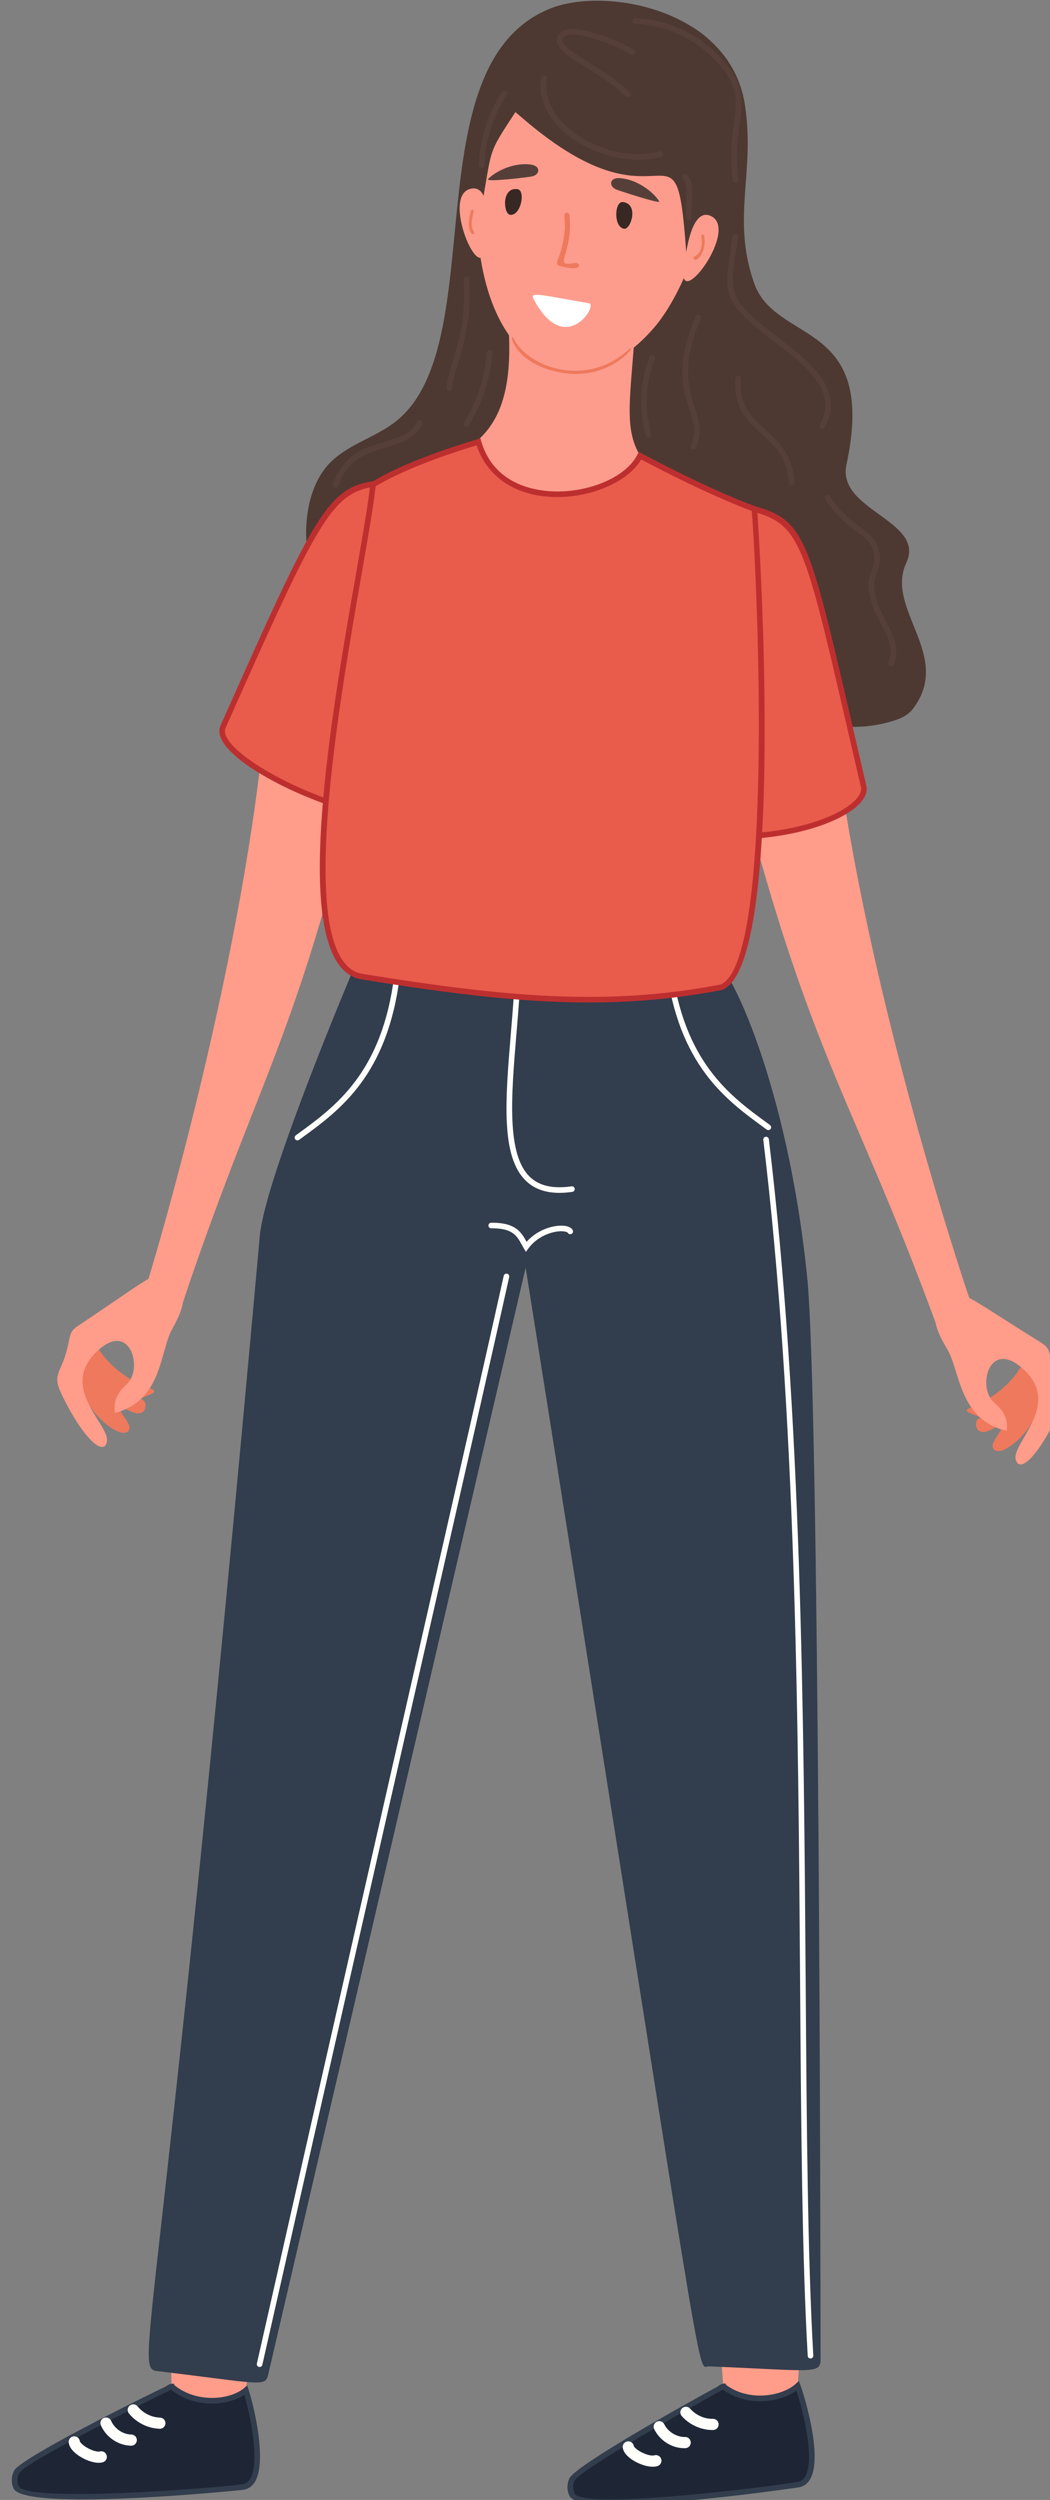 <?xml version="1.0" encoding="UTF-8" standalone="no"?>
<!-- Created with Inkscape (http://www.inkscape.org/) -->

<svg
   width="50.641mm"
   height="120.565mm"
   viewBox="0 0 50.641 120.565"
   version="1.1"
   id="svg1"
   inkscape:version="1.4.2 (f4327f4, 2025-05-13)"
   sodipodi:docname="woman4.svg"
   xmlns:inkscape="http://www.inkscape.org/namespaces/inkscape"
   xmlns:sodipodi="http://sodipodi.sourceforge.net/DTD/sodipodi-0.dtd"
   xmlns="http://www.w3.org/2000/svg"
   xmlns:svg="http://www.w3.org/2000/svg">
  <rect x="0" y="0" width="50.641" height="120.565" fill="#808080" stroke="none"/>
  <sodipodi:namedview
     id="namedview1"
     pagecolor="#ffffff"
     bordercolor="#000000"
     borderopacity="0.25"
     inkscape:showpageshadow="2"
     inkscape:pageopacity="0.0"
     inkscape:pagecheckerboard="0"
     inkscape:deskcolor="#d1d1d1"
     inkscape:document-units="mm"
     inkscape:zoom="1.2275954"
     inkscape:cx="65.982652"
     inkscape:cy="106.71268"
     inkscape:window-width="2880"
     inkscape:window-height="1676"
     inkscape:window-x="-12"
     inkscape:window-y="-12"
     inkscape:window-maximized="1"
     inkscape:current-layer="layer1" />
  <defs
     id="defs1" />
  <g
     inkscape:label="图层 1"
     inkscape:groupmode="layer"
     id="layer1"
     transform="translate(-87.577,-120.385)">
    <g
       id="XMLID_209_"
       transform="matrix(0.265,0,0,0.265,-273.611,98.745)">
	<path
   id="XMLID_335_"
   style="fill:#4d3932"
   d="m 1498.541,100.713 c 1.915,12.351 -2.463,20.619 1.669,32.445 3.946,11.292 22.538,6.432 16.819,33.073 -1.797,8.368 14.472,10.145 10.885,17.871 -3.923,8.451 8.592,16.889 1.181,26.594 -0.792,1.037 -2.011,1.646 -3.229,2.043 -15.389,5.022 -27.495,-7.046 -41.414,-11.399 -19.79,-6.188 -43.414,3.752 -51.981,0.222 -14.701,-6.058 -17.374,-27.879 -9.297,-35.824 3.353,-3.298 8.168,-4.489 11.847,-7.392 17.766,-14.017 2.636,-65.118 28.227,-75.181 10.04,-3.946 32.604,0.205 35.293,17.548 z" />

	<path
   id="XMLID_92_"
   style="fill:#fd9c8d"
   d="m 1494.622,178.341 c -20.211,-15.232 -17.536,-14.653 -16.031,-37.266 l -23.167,-1.436 c 2.13,25.827 -10.277,24.053 -24.776,32.083 13.415,14.72 44.864,19.96 63.974,6.619 z" />

	<path
   id="XMLID_88_"
   style="fill:#fd9c8d"
   d="m 1482.03,141.27 c 7.267,-8.434 16.818,-34.426 2.824,-47.607 -8.556,-8.06 -32.114,-8.784 -34.703,17.519 -3.528,35.819 16.502,47.933 31.879,30.088 z" />

	<g
   id="XMLID_363_">
		<path
   id="XMLID_321_"
   style="fill:#4d3932"
   d="m 1450.165,121.841 c -1.354,-6.646 0.01,-13.376 1.345,-20.024 2,-9.917 9.053,-5.526 5.872,-0.668 -6.206,9.477 -4.51,6.357 -7.217,20.692 z" />

		<path
   id="XMLID_317_"
   style="fill:#4d3932"
   d="m 1488.082,130.784 c 8.438,-9.915 8.859,-4.734 10.148,-18.755 3.388,-36.829 -31.878,-31.218 -42.858,-18.291 -3.784,4.455 -0.627,6.556 2.661,9.392 27.398,23.637 27.953,-4.817 30.049,27.654 z" />

	</g>

	<g
   id="XMLID_74_">
		<path
   id="XMLID_79_"
   style="fill:#fd9c8d"
   d="m 1448.767,115.986 c 3.622,-0.636 2.976,6.977 2.554,10.743 -0.832,7.425 -8.26,-9.741 -2.554,-10.743 z" />

	</g>

	<g
   id="XMLID_68_">
		<path
   id="XMLID_71_"
   style="fill:#fd9c8d"
   d="m 1492.302,120.95 c -3.379,-1.494 -4.467,6.065 -4.906,9.83 -0.866,7.42 10.228,-7.478 4.906,-9.83 z" />

	</g>

	<g
   id="XMLID_366_">
		<path
   id="XMLID_66_"
   style="fill:#382823"
   d="m 1476.583,123.295 c 1.212,0.148 2.706,-4.506 -0.234,-4.866 -1.57,-0.192 -1.75,4.623 0.234,4.866 z" />

		<path
   id="XMLID_64_"
   style="fill:#382823"
   d="m 1455.804,120.751 c -1.212,-0.149 -1.615,-5.035 1.326,-4.675 1.57,0.192 0.658,4.918 -1.326,4.675 z" />

		<path
   id="XMLID_63_"
   style="fill:#573f39"
   d="m 1475.827,114.081 c -1.96,-0.17 -2.098,1.45 -0.724,2.06 0.401,0.178 8.117,2.703 7.845,2.181 -0.574,-1.102 -3.412,-3.919 -7.121,-4.241 z" />

		<path
   id="XMLID_62_"
   style="fill:#573f39"
   d="m 1459.495,111.595 c 1.955,0.221 1.791,1.839 0.33,2.165 -0.69,0.154 -8.576,1.113 -8.017,0.487 0.903,-1.01 4.11,-3.056 7.687,-2.652 z" />

		<path
   id="XMLID_61_"
   style="fill:#ee795c"
   d="m 1464.863,130.059 c 4.371,1.244 3.852,-0.769 2.623,-0.529 -4.084,0.797 -0.171,-1.559 -0.857,-8.64 -0.072,-0.745 -0.905,-0.648 -0.922,-0.028 -0.012,0.429 0.124,1.988 0.081,2.443 -0.534,5.653 -2.321,6.356 -0.925,6.754 z" />

		<path
   id="XMLID_60_"
   style="fill:#ffffff"
   d="m 1460.06,136.022 c 5.694,10.9 11.822,1.118 10.131,0.83 -8.595,-1.467 -10.83,-2.168 -10.131,-0.83 z" />

	</g>

	<g
   id="XMLID_57_">
		<path
   id="XMLID_59_"
   style="fill:#ee795c"
   d="m 1491.131,124.567 c -0.063,-0.36 -0.584,-0.257 -0.522,0.098 0.378,2.162 -0.374,3.31 -1.256,3.679 -0.136,0.057 -0.201,0.217 -0.146,0.357 0.364,0.935 2.465,-1.042 1.924,-4.134 z" />

	</g>

	<g
   id="XMLID_53_">
		<path
   id="XMLID_55_"
   style="fill:#ee795c"
   d="m 1449.203,123.827 c -0.654,-1.007 -0.353,-2.415 -0.02,-3.656 0.094,-0.351 -0.418,-0.495 -0.511,-0.147 -1.251,4.658 1.132,4.725 0.531,3.803 z" />

	</g>

	<g
   id="XMLID_49_">
		<path
   id="XMLID_50_"
   style="fill:#ee795c"
   d="m 1477.322,145.338 c -7.941,7.133 -18.372,2.929 -20.821,-1.978 -0.97,-1.914 -0.6,4.287 8.262,6.047 9.788,1.943 14.848,-6.132 12.559,-4.069 z" />

	</g>

	<g
   id="XMLID_69_">
		<g
   id="XMLID_381_">
			<path
   id="XMLID_383_"
   style="fill:#ee795c"
   d="m 1541.812,339.705 c -1.699,-0.317 -1.711,2.962 0.507,2.527 0.729,-0.143 2.573,-1.06 2.81,-1.787 1.173,1.208 -2.332,3.641 -1.317,4.933 1.923,2.447 13.118,-8.233 6.792,-14.952 -1.352,-1.436 -2,0.417 -2.86,1.496 -5.785,7.25 -12.886,5.355 -5.932,7.783 z" />

		</g>

		<path
   id="XMLID_385_"
   style="fill:#ff9c8a"
   d="m 1514.406,210.508 c 4.702,47.868 24.969,107.365 24.969,107.365 2.216,1.127 5.795,3.617 12.852,7.986 1.442,0.893 1.599,1.273 1.997,3.015 1.375,6.022 3.466,5.296 1.476,9.727 -3.52,7.839 -7.242,11.436 -7.873,8.626 -0.699,-3.109 8.891,-10.256 0.909,-16.815 -5.663,-4.654 -7.735,3.209 -5.191,6.124 0.696,0.797 3.1,2.244 2.655,5.529 -8.316,-1.915 -8.472,-10.116 -10.538,-14.333 -0.453,-0.924 -2.017,-3.153 -2.43,-5.409 -16.667,-45.287 -24.328,-49.281 -40.149,-116.554 7.795,-1.495 12.624,-0.718 20.532,-0.135 0.532,3.121 1.065,6.242 1.597,9.362 z" />

	</g>

	<g
   id="XMLID_199_">
		<g
   id="XMLID_202_">
			<path
   id="XMLID_208_"
   style="fill:#ee795c"
   d="m 1388.215,336.303 c 1.689,-0.371 1.799,2.906 -0.431,2.542 -0.732,-0.12 -2.603,-0.976 -2.862,-1.695 -1.136,1.245 2.44,3.564 1.464,4.888 -1.848,2.508 -13.358,-7.808 -7.237,-14.727 1.309,-1.479 2.011,0.353 2.904,1.404 5.999,7.06 13.04,4.938 6.162,7.588 z" />

		</g>

		<path
   id="XMLID_201_"
   style="fill:#ff9c8a"
   d="m 1411.734,206.288 c -3.265,47.996 -21.738,108.115 -21.738,108.115 -2.181,1.197 -5.684,3.801 -12.607,8.395 -1.415,0.939 -1.56,1.323 -1.905,3.077 -1.193,6.063 -3.306,5.405 -1.184,9.77 3.754,7.722 7.581,11.198 8.128,8.369 0.605,-3.13 -9.194,-9.965 -1.413,-16.778 5.521,-4.834 7.828,2.959 5.372,5.954 -0.671,0.819 -3.031,2.343 -2.488,5.612 8.255,-2.182 8.165,-10.383 10.104,-14.664 0.425,-0.939 1.921,-3.216 2.267,-5.484 15.301,-45.8 22.839,-50.038 36.635,-117.787 -7.837,-1.244 -8.439,-0.784 -16.326,0.053 -0.439,3.136 -5.077,6.744 -5.516,9.881 z" />

	</g>

	<path
   id="XMLID_206_"
   style="fill:#ff9c8a"
   d="m 1394.189,515.959 c 1.605,8.305 11,9.571 13.529,0.694 l 2.777,-21.935 -16.692,-2.47 z" />

	<path
   id="XMLID_192_"
   style="fill:#ff9c8a"
   d="m 1494.603,515.935 c 2.047,8.2 11.495,8.926 13.546,-0.083 l 1.598,-22.06 -16.799,-1.509 z" />

	<path
   id="XMLID_378_"
   style="fill:#323d4d"
   d="m 1410.265,306.536 c -18.308,203.289 -23.174,206.094 -18.617,206.638 18.675,2.23 19.595,2.963 20.133,0.649 l 46.859,-201.469 c 33.571,211.318 30.995,199.86 33.319,199.953 18.648,0.747 20.356,1.503 20.354,-1.244 -0.018,-19.706 -0.226,-174.691 -2.408,-196.658 -3.501,-35.242 -14.428,-57.997 -17.052,-57.914 -69.821,2.212 -65.609,1.675 -66.156,2.983 -2.412,5.761 -15.576,37.56 -16.432,47.062 z" />

	<g
   id="XMLID_207_">
		<g
   id="XMLID_186_">
			<path
   style="fill:#fffffb"
   d="m 1502.816,287.326 c -0.104,0 -0.21,-0.032 -0.301,-0.098 l -0.521,-0.38 c -6.937,-5.064 -15.57,-11.366 -17.816,-29.465 -0.034,-0.279 0.163,-0.533 0.442,-0.567 0.274,-0.032 0.532,0.163 0.567,0.442 2.192,17.662 10.628,23.82 17.407,28.769 l 0.521,0.381 c 0.227,0.166 0.275,0.484 0.109,0.711 -0.097,0.135 -0.251,0.207 -0.408,0.207 z"
   id="path67" />

		</g>

		<g
   id="XMLID_187_">
			<path
   style="fill:#fffffb"
   d="m 1417.109,289.197 c -0.156,0 -0.311,-0.072 -0.41,-0.208 -0.166,-0.227 -0.117,-0.545 0.109,-0.711 l 0.524,-0.382 c 6.778,-4.949 15.213,-11.107 17.405,-28.768 0.035,-0.28 0.294,-0.475 0.567,-0.442 0.279,0.035 0.477,0.289 0.442,0.567 -2.246,18.098 -10.879,24.4 -17.815,29.464 l -0.522,0.382 c -0.09,0.066 -0.195,0.098 -0.3,0.098 z"
   id="path68" />

		</g>

		<g
   id="XMLID_174_">
			<path
   style="fill:#fffffb"
   d="m 1464.786,298.744 c -2.534,0 -4.523,-0.706 -6.039,-2.135 -4.672,-4.404 -3.805,-14.806 -2.8,-26.851 0.316,-3.795 0.643,-7.721 0.804,-11.605 0.012,-0.28 0.259,-0.478 0.528,-0.487 0.281,0.012 0.499,0.249 0.487,0.529 -0.16,3.906 -0.488,7.841 -0.806,11.648 -0.943,11.292 -1.831,21.958 2.484,26.025 1.717,1.619 4.186,2.172 7.548,1.69 0.277,-0.038 0.535,0.152 0.576,0.431 0.039,0.278 -0.153,0.536 -0.432,0.576 -0.829,0.12 -1.614,0.179 -2.35,0.179 z"
   id="path69" />

		</g>

		<g
   id="XMLID_175_">
			<path
   style="fill:#fffffb"
   d="m 1458.684,309.48 -0.39,-0.663 c -0.123,-0.209 -0.238,-0.419 -0.354,-0.628 -0.883,-1.604 -1.647,-2.993 -5.382,-2.993 -0.06,0 -0.121,-0.013 -0.18,10e-4 -0.278,0 -0.506,-0.224 -0.509,-0.503 0,-0.281 0.223,-0.512 0.503,-0.515 0.062,-10e-4 0.122,-10e-4 0.182,-10e-4 4.307,0 5.31,1.762 6.255,3.479 1.961,-2.201 4.769,-3.058 6.688,-2.932 0.872,0.064 1.462,0.341 1.707,0.799 0.133,0.248 0.039,0.557 -0.208,0.689 -0.251,0.133 -0.557,0.039 -0.689,-0.208 -0.026,-0.046 -0.261,-0.227 -0.933,-0.268 -1.503,-0.092 -4.414,0.664 -6.234,3.124 z"
   id="path70" />

		</g>

		<g
   id="XMLID_177_">
			<path
   style="fill:#fffffb"
   d="m 1410.22,512.426 c -0.037,0 -0.074,-0.004 -0.112,-0.013 -0.273,-0.062 -0.445,-0.334 -0.384,-0.608 11.679,-51.702 21.509,-94.831 29.407,-129.485 7.325,-32.139 12.617,-55.359 15.519,-68.477 0.061,-0.273 0.34,-0.445 0.606,-0.388 0.274,0.062 0.448,0.333 0.388,0.607 -2.902,13.122 -8.195,36.344 -15.52,68.483 -7.899,34.654 -17.73,77.782 -29.407,129.484 -0.055,0.237 -0.264,0.397 -0.497,0.397 z"
   id="path71" />

		</g>

		<g
   id="XMLID_179_">
			<path
   style="fill:#fffffb"
   d="m 1510.484,510.877 c -0.268,0 -0.491,-0.209 -0.507,-0.48 -1.035,-18.197 -1.197,-41.065 -1.385,-67.546 -0.346,-48.865 -0.738,-104.251 -6.698,-153.749 -0.034,-0.279 0.165,-0.532 0.444,-0.566 0.273,-0.036 0.531,0.165 0.565,0.444 5.967,49.556 6.359,104.972 6.706,153.865 0.188,26.466 0.35,49.323 1.383,67.494 0.016,0.281 -0.198,0.522 -0.479,0.537 -0.01,0.001 -0.019,0.001 -0.029,0.001 z"
   id="path72" />

		</g>

	</g>

	<g
   id="XMLID_369_">
		<path
   style="fill:#e95b4b"
   d="m 1496.647,173.369 c 13.338,3.278 12.125,2.503 23.505,51.413 0.918,3.945 -10.518,9.791 -26.978,9.1 -9.647,-23.325 -18.815,-41.561 -12.684,-53.959 2.219,-4.488 13.527,-7.2 16.157,-6.554 z"
   id="path73" />

		<path
   style="fill:#bd2f2f"
   d="m 1495.783,234.446 c -0.864,0 -1.74,-0.018 -2.631,-0.055 l -0.324,-0.014 -0.124,-0.3 c -1.109,-2.682 -2.212,-5.296 -3.286,-7.843 -8.332,-19.753 -14.913,-35.356 -9.385,-46.536 2.316,-4.682 13.765,-7.549 16.735,-6.823 l 0.405,0.1 c 12.223,2.999 12.223,2.999 21.086,41.379 0.731,3.167 1.523,6.597 2.388,10.314 0.213,0.914 -0.105,1.917 -0.92,2.9 -2.873,3.466 -12.073,6.878 -23.944,6.878 z m -2.263,-1.059 c 12.642,0.467 22.523,-2.967 25.425,-6.469 0.421,-0.508 0.887,-1.271 0.713,-2.02 -0.865,-3.718 -1.657,-7.148 -2.389,-10.315 -8.723,-37.77 -8.723,-37.77 -20.337,-40.62 l -0.405,-0.099 c -2.294,-0.566 -13.443,1.962 -15.581,6.286 -5.321,10.763 1.18,26.176 9.41,45.69 1.034,2.452 2.095,4.968 3.164,7.547 z"
   id="path74" />

	</g>

	<g
   id="XMLID_98_">
		<path
   style="fill:#e95b4b"
   d="m 1437.044,169.372 c -13.68,0.541 -13.229,-0.936 -33.482,44.551 -1.971,4.427 14.224,13.176 25.563,15.512 13.83,-20.949 26.238,-37.002 22.545,-50.394 -1.338,-4.848 -11.925,-9.775 -14.626,-9.669 z"
   id="path75" />

		<path
   style="fill:#bd2f2f"
   d="m 1429.359,230.003 -0.337,-0.07 c -9.416,-1.939 -23.124,-8.605 -25.698,-13.62 -0.491,-0.957 -0.567,-1.831 -0.227,-2.598 19.558,-43.925 19.863,-44.343 32.672,-44.805 l 1.254,-0.047 c 0.036,-0.001 0.073,-0.002 0.11,-0.002 3.199,0 13.648,5.049 15.025,10.044 3.331,12.077 -6.048,26.066 -17.921,43.778 -1.529,2.281 -3.1,4.624 -4.688,7.031 z m 7.705,-60.122 -1.258,0.047 c -12.066,0.435 -12.296,0.443 -31.779,44.203 -0.21,0.471 -0.142,1.049 0.202,1.719 2.19,4.266 14.776,10.891 24.662,13.017 1.525,-2.308 3.032,-4.557 4.502,-6.749 11.729,-17.495 20.992,-31.313 17.785,-42.941 -1.275,-4.627 -11.563,-9.298 -14.044,-9.298 -0.024,0.001 -0.047,0.001 -0.07,0.002 z"
   id="path76" />

	</g>

	<g
   id="XMLID_368_">
		<path
   style="fill:#e95b4b"
   d="m 1479.452,164.59 c -3.933,8.022 -25.326,11.52 -29.395,-2.516 -14.018,4.183 -19.21,7.811 -19.21,7.811 -1.478,15.482 -18.486,86.83 -1.992,89.506 25.336,4.111 44.022,6.047 65.456,1.923 11.383,-4.859 6.109,-85.997 5.943,-87.033 0,0.002 -7.513,-2.618 -20.802,-9.691 z"
   id="path77" />

		<path
   style="fill:#bd2f2f"
   d="m 1470.156,264.101 c -12.344,0 -25.362,-1.608 -41.381,-4.208 -1.675,-0.271 -3.091,-1.206 -4.211,-2.78 -7.387,-10.378 -1.004,-46.951 3.22,-71.152 1.255,-7.189 2.246,-12.867 2.557,-16.125 l 0.022,-0.234 0.193,-0.135 c 0.215,-0.15 5.419,-3.723 19.355,-7.881 l 0.491,-0.146 0.143,0.492 c 2.08,7.176 8.455,8.776 12.07,9.091 6.933,0.607 14.282,-2.382 16.379,-6.657 l 0.231,-0.472 0.465,0.247 c 13.093,6.968 20.656,9.635 20.731,9.661 l 0.286,0.1 0.048,0.3 c 0.128,0.795 5.642,82.506 -6.246,87.581 l -0.104,0.032 c -8.229,1.583 -16.093,2.286 -24.249,2.286 z m -38.826,-93.924 c -0.339,3.331 -1.315,8.924 -2.543,15.959 -3.94,22.574 -10.534,60.355 -3.394,70.387 0.97,1.362 2.129,2.136 3.544,2.366 26.466,4.294 44.707,5.875 65.222,1.936 10.226,-4.603 6.282,-79.669 5.626,-86.173 -1.517,-0.56 -8.678,-3.311 -20.124,-9.376 -2.544,4.372 -10.073,7.378 -17.133,6.76 -6.4,-0.558 -11.039,-3.948 -12.808,-9.33 -11.969,3.614 -17.348,6.81 -18.39,7.471 z"
   id="path78" />

	</g>

	<g
   id="XMLID_250_">
		<g
   id="XMLID_194_">
			<path
   style="fill:#1e2635"
   d="m 1365.898,534.299 c -0.393,-0.876 -0.35,-1.927 0.097,-2.776 1.301,-2.473 29.271,-16.111 28.194,-15.565 4.325,3.701 10.825,3.006 13.529,0.694 1.188,3.724 4.293,16.986 -0.577,17.624 -2.908,0.382 -39.583,3.724 -41.243,0.023 z"
   id="path79" />

			<path
   style="fill:#323d4d"
   d="m 1377.978,536.521 c -6.587,0 -11.862,-0.495 -12.543,-2.014 -0.457,-1.017 -0.415,-2.221 0.11,-3.22 1.216,-2.312 22.872,-13.073 27.777,-15.401 l -0.043,-0.037 0.681,-0.345 0.037,0.067 c 0.199,-0.091 0.304,-0.127 0.307,-0.13 l 0.363,0.06 0.034,0.222 c 4.17,3.399 10.264,2.617 12.687,0.543 l 0.583,-0.498 0.232,0.73 c 1.027,3.222 3.438,13.238 1.12,16.886 -0.515,0.811 -1.227,1.28 -2.116,1.396 -0.256,0.035 -17.002,1.741 -29.229,1.741 z m 16.132,-19.966 c -3.549,1.682 -26.611,13.202 -27.665,15.206 -0.376,0.715 -0.407,1.607 -0.083,2.331 1.36,3.029 34.66,0.473 40.712,-0.318 0.586,-0.077 1.04,-0.383 1.391,-0.934 1.824,-2.871 0.175,-11.259 -1.022,-15.346 -3.013,1.994 -9.007,2.545 -13.333,-0.939 z"
   id="path80" />

		</g>

		<g
   id="XMLID_249_">
			<g
   id="XMLID_225_">
				<path
   style="fill:#fffffb"
   d="m 1380.931,529.856 c -1.126,0 -2.491,-0.552 -3.497,-1.206 -0.816,-0.53 -1.818,-1.389 -1.955,-2.467 -0.07,-0.558 0.325,-1.066 0.882,-1.137 0.578,-0.071 1.066,0.323 1.137,0.88 0.026,0.137 0.363,0.607 1.197,1.113 1.071,0.651 2.091,0.859 2.415,0.766 0.538,-0.168 1.104,0.143 1.268,0.68 0.162,0.538 -0.142,1.106 -0.68,1.268 -0.237,0.07 -0.495,0.103 -0.767,0.103 z"
   id="path81" />

			</g>

			<g
   id="XMLID_226_">
				<path
   style="fill:#fffffb"
   d="m 1386.861,526.746 c -2.348,-0.028 -4.563,-1.519 -5.525,-3.707 -0.226,-0.515 0.01,-1.114 0.522,-1.341 0.514,-0.226 1.114,0.007 1.341,0.523 0.636,1.448 2.147,2.472 3.675,2.49 0.562,0.007 1.012,0.468 1.005,1.03 -0.01,0.558 -0.461,1.005 -1.018,1.005 z"
   id="path82" />

			</g>

			<g
   id="XMLID_228_">
				<path
   style="fill:#fffffb"
   d="m 1392.068,523.667 c -2.164,-0.062 -4.258,-1.104 -5.629,-2.791 -0.354,-0.435 -0.289,-1.076 0.147,-1.431 0.436,-0.354 1.076,-0.29 1.431,0.147 1.003,1.233 2.528,1.995 4.079,2.04 0.562,0.016 1.004,0.484 0.987,1.046 -0.015,0.553 -0.467,0.989 -1.015,0.989 z"
   id="path83" />

			</g>

		</g>

	</g>

	<g
   id="XMLID_99_">
		<g
   id="XMLID_247_">
			<path
   style="fill:#1e2635"
   d="m 1467.086,535.679 c -0.429,-0.858 -0.429,-1.91 -0.019,-2.777 1.197,-2.529 28.59,-17.561 27.536,-16.967 4.475,3.505 10.94,2.348 13.546,-0.083 1.342,3.668 4.98,17.115 0.14,17.969 -2.89,0.509 -39.391,5.481 -41.203,1.858 z"
   id="path84" />

			<path
   style="fill:#323d4d"
   d="m 1474.912,537.466 c -4.458,0 -7.71,-0.419 -8.281,-1.56 -0.498,-0.996 -0.507,-2.2 -0.023,-3.223 1.129,-2.386 22.335,-14.217 27.131,-16.78 l -0.048,-0.038 0.663,-0.374 0.042,0.065 c 0.183,-0.095 0.286,-0.143 0.3,-0.143 l 0.365,0.045 0.044,0.219 c 4.249,3.158 10.321,2.019 12.698,-0.197 l 0.56,-0.523 0.264,0.721 c 0.958,2.62 4.068,13.209 1.794,17.156 -0.48,0.833 -1.168,1.334 -2.043,1.488 -0.286,0.05 -21.339,3.143 -33.466,3.144 z m 19.642,-20.931 c -3.574,1.92 -26.073,14.568 -27.026,16.584 -0.346,0.73 -0.341,1.624 0.014,2.332 1.48,2.961 34.646,-1.071 40.66,-2.132 0.573,-0.102 1.011,-0.427 1.339,-0.995 1.788,-3.103 -0.39,-11.894 -1.631,-15.616 -2.963,2.168 -8.946,3.063 -13.356,-0.173 z"
   id="path85" />

		</g>

		<g
   id="XMLID_191_">
			<g
   id="XMLID_234_">
				<path
   style="fill:#fffffb"
   d="m 1481.762,530.573 c -1.097,0 -2.405,-0.476 -3.392,-1.058 -0.835,-0.493 -1.869,-1.306 -2.05,-2.377 -0.094,-0.554 0.279,-1.078 0.834,-1.172 0.552,-0.099 1.077,0.279 1.172,0.832 0.032,0.136 0.388,0.588 1.237,1.056 1.099,0.604 2.125,0.771 2.447,0.658 0.532,-0.185 1.111,0.095 1.296,0.624 0.185,0.53 -0.094,1.11 -0.624,1.296 -0.277,0.098 -0.589,0.141 -0.92,0.141 z"
   id="path86" />

			</g>

			<g
   id="XMLID_233_">
				<path
   style="fill:#fffffb"
   d="m 1487.524,527.201 c -2.27,0 -4.456,-1.373 -5.483,-3.461 -0.248,-0.505 -0.04,-1.114 0.464,-1.362 0.507,-0.249 1.114,-0.04 1.362,0.464 0.697,1.417 2.288,2.342 3.772,2.323 0.553,-0.055 1.031,0.422 1.05,0.983 0.019,0.561 -0.422,1.032 -0.983,1.05 -0.061,0.002 -0.121,0.003 -0.182,0.003 z"
   id="path87" />

			</g>

			<g
   id="XMLID_229_">
				<path
   style="fill:#fffffb"
   d="m 1492.652,523.892 c -2.099,0 -4.186,-0.943 -5.602,-2.54 -0.373,-0.42 -0.335,-1.063 0.086,-1.436 0.418,-0.373 1.062,-0.335 1.436,0.086 1.053,1.186 2.588,1.894 4.158,1.854 0.571,0 1.025,0.445 1.034,1.001 0.01,0.563 -0.439,1.024 -1.001,1.034 -0.037,0.001 -0.074,0.001 -0.111,0.001 z"
   id="path88" />

			</g>

		</g>

	</g>

	<g
   id="XMLID_508_">
		<g
   id="XMLID_325_">
			<path
   style="fill:#573f39"
   d="m 1496.853,114.904 c -0.252,0 -0.471,-0.188 -0.504,-0.445 -0.578,-4.557 -0.141,-7.797 0.21,-10.399 0.513,-3.801 0.852,-6.313 -2.247,-10.144 -3.859,-4.773 -9.75,-7.728 -15.757,-7.905 -0.281,-0.008 -0.502,-0.243 -0.494,-0.523 0.01,-0.28 0.256,-0.53 0.523,-0.493 6.301,0.186 12.476,3.282 16.519,8.282 3.374,4.173 2.992,7.003 2.465,10.92 -0.344,2.544 -0.771,5.71 -0.209,10.136 0.035,0.279 -0.162,0.533 -0.44,0.568 -0.023,0.002 -0.044,0.003 -0.066,0.003 z"
   id="path89" />

		</g>

		<g
   id="XMLID_326_">
			<path
   style="fill:#573f39"
   d="m 1479.141,110.721 c -4.815,0 -10.098,-1.938 -13.715,-5.251 -3.147,-2.881 -4.535,-6.326 -3.909,-9.7 0.051,-0.276 0.318,-0.46 0.593,-0.407 0.276,0.051 0.459,0.317 0.407,0.593 -0.559,3.016 0.718,6.128 3.596,8.764 4.459,4.083 11.564,5.97 16.892,4.486 0.274,-0.076 0.552,0.083 0.627,0.354 0.075,0.271 -0.083,0.551 -0.353,0.627 -1.301,0.361 -2.699,0.534 -4.138,0.534 z"
   id="path90" />

		</g>

		<g
   id="XMLID_328_">
			<path
   style="fill:#573f39"
   d="m 1450.632,112.213 c -0.298,-0.01 -0.518,-0.245 -0.509,-0.525 0.154,-4.67 1.637,-9.37 4.177,-13.233 0.155,-0.235 0.473,-0.298 0.704,-0.146 0.234,0.154 0.3,0.47 0.146,0.705 -2.438,3.709 -3.861,8.223 -4.009,12.708 -0.01,0.274 -0.236,0.491 -0.509,0.491 z"
   id="path91" />

		</g>

		<g
   id="XMLID_329_">
			<path
   style="fill:#573f39"
   d="m 1488.371,121.783 c -0.239,0 -0.452,-0.17 -0.499,-0.414 -0.184,-0.97 -0.096,-2.014 -0.011,-3.023 0.134,-1.576 0.26,-3.065 -0.594,-4.185 -0.171,-0.223 -0.128,-0.543 0.096,-0.713 0.226,-0.17 0.544,-0.127 0.713,0.097 1.092,1.432 0.943,3.188 0.799,4.887 -0.083,0.985 -0.161,1.915 0,2.749 0.052,0.276 -0.129,0.542 -0.405,0.594 -0.033,0.005 -0.064,0.008 -0.096,0.008 z"
   id="path92" />

		</g>

		<g
   id="XMLID_330_">
			<path
   style="fill:#573f39"
   d="m 1477.188,99.372 c -0.135,0 -0.269,-0.053 -0.369,-0.159 -1.91,-2.018 -4.67,-3.733 -7.104,-5.248 -3.115,-1.937 -5.365,-3.336 -5.372,-4.905 0,-0.766 0.32,-1.36 0.935,-1.72 2.684,-1.567 10.608,1.928 13.039,3.309 0.244,0.139 0.33,0.449 0.191,0.694 -0.139,0.244 -0.452,0.329 -0.693,0.191 -3.047,-1.731 -10.048,-4.469 -12.023,-3.315 -0.3,0.175 -0.433,0.433 -0.431,0.837 0,1.006 2.489,2.551 4.892,4.045 2.487,1.546 5.306,3.299 7.306,5.412 0.193,0.204 0.185,0.526 -0.02,0.719 -0.1,0.093 -0.225,0.14 -0.351,0.14 z"
   id="path93" />

		</g>

		<g
   id="XMLID_331_">
			<path
   style="fill:#573f39"
   d="m 1512.651,159.685 c -0.083,0 -0.167,-0.02 -0.244,-0.063 -0.247,-0.135 -0.337,-0.444 -0.202,-0.69 3.365,-6.143 -2.656,-10.771 -8.479,-15.247 -3.54,-2.721 -6.884,-5.292 -7.9,-8.103 -0.814,-2.25 -0.49,-4.448 0.156,-8.829 l 0.3,-2.064 c 0.039,-0.279 0.309,-0.473 0.575,-0.432 0.278,0.039 0.472,0.297 0.432,0.575 -0.106,0.741 -0.207,1.428 -0.302,2.069 -0.621,4.211 -0.933,6.325 -0.205,8.334 0.915,2.531 4.145,5.014 7.563,7.642 5.876,4.516 12.535,9.635 8.752,16.542 -0.092,0.17 -0.266,0.266 -0.446,0.266 z"
   id="path94" />

		</g>

		<g
   id="XMLID_352_">
			<path
   style="fill:#573f39"
   d="m 1525.133,202.926 c -0.075,0 -0.15,-0.017 -0.222,-0.051 -0.253,-0.123 -0.358,-0.427 -0.236,-0.68 0.77,-1.589 0.436,-3.709 -0.993,-6.301 -3.519,-6.382 -2.731,-8.556 -2.035,-10.473 0.394,-1.085 0.733,-2.023 0.174,-3.755 -0.45,-1.392 -1.496,-2.183 -2.944,-3.277 -1.646,-1.243 -3.695,-2.79 -5.716,-5.893 -0.153,-0.235 -0.087,-0.551 0.148,-0.704 0.232,-0.152 0.551,-0.087 0.703,0.148 1.925,2.954 3.895,4.441 5.477,5.637 1.537,1.161 2.752,2.078 3.301,3.776 0.666,2.063 0.233,3.259 -0.186,4.414 -0.651,1.798 -1.326,3.657 1.97,9.635 1.597,2.898 1.939,5.332 1.018,7.235 -0.089,0.183 -0.271,0.289 -0.459,0.289 z"
   id="path95" />

		</g>

		<g
   id="XMLID_355_">
			<path
   style="fill:#573f39"
   d="m 1489.181,163.485 c -0.068,0 -0.137,-0.014 -0.203,-0.042 -0.258,-0.112 -0.375,-0.412 -0.263,-0.669 1.071,-2.457 0.477,-4.297 -0.275,-6.626 -1.16,-3.595 -2.604,-8.07 1.105,-16.902 0.107,-0.259 0.406,-0.382 0.666,-0.272 0.259,0.108 0.381,0.407 0.271,0.665 -3.563,8.485 -2.184,12.76 -1.075,16.196 0.786,2.434 1.464,4.536 0.238,7.345 -0.082,0.191 -0.268,0.305 -0.464,0.305 z"
   id="path96" />

		</g>

		<g
   id="XMLID_356_">
			<path
   style="fill:#573f39"
   d="m 1481.013,161.283 c -0.222,0 -0.425,-0.146 -0.489,-0.369 -1.342,-4.684 -1.108,-9.76 0.659,-14.29 0.102,-0.262 0.398,-0.391 0.658,-0.289 0.262,0.103 0.392,0.397 0.289,0.659 -1.687,4.324 -1.909,9.168 -0.628,13.64 0.077,0.27 -0.079,0.552 -0.349,0.629 -0.047,0.013 -0.095,0.02 -0.14,0.02 z"
   id="path97" />

		</g>

		<g
   id="XMLID_359_">
			<path
   style="fill:#573f39"
   d="m 1507.076,169.946 c -0.264,0 -0.486,-0.204 -0.506,-0.472 -0.343,-4.687 -2.721,-6.827 -5.021,-8.896 -2.515,-2.263 -5.114,-4.604 -4.738,-10.045 0.018,-0.281 0.286,-0.495 0.543,-0.472 0.28,0.019 0.491,0.262 0.473,0.543 -0.343,4.947 1.856,6.927 4.403,9.219 2.336,2.102 4.982,4.484 5.354,9.579 0.021,0.28 -0.189,0.524 -0.47,0.544 -0.013,0 -0.025,0 -0.038,0 z"
   id="path98" />

		</g>

		<g
   id="XMLID_361_">
			<path
   style="fill:#573f39"
   d="m 1444.755,152.778 c -0.318,-0.022 -0.529,-0.266 -0.508,-0.546 0.107,-1.45 0.569,-2.969 1.104,-4.728 1.082,-3.56 2.429,-7.99 1.999,-15.001 -0.017,-0.281 0.196,-0.522 0.477,-0.539 0.295,-0.011 0.521,0.197 0.539,0.477 0.44,7.194 -0.994,11.914 -2.041,15.359 -0.517,1.701 -0.964,3.169 -1.063,4.507 -0.021,0.267 -0.244,0.471 -0.507,0.471 z"
   id="path99" />

		</g>

		<g
   id="XMLID_367_">
			<path
   style="fill:#573f39"
   d="m 1447.864,159.359 c -0.09,0 -0.182,-0.024 -0.264,-0.074 -0.24,-0.145 -0.317,-0.458 -0.171,-0.699 2.327,-3.841 3.765,-8.26 4.155,-12.779 0.024,-0.279 0.275,-0.479 0.551,-0.463 0.279,0.024 0.487,0.271 0.463,0.551 -0.404,4.673 -1.891,9.244 -4.3,13.218 -0.095,0.158 -0.262,0.246 -0.434,0.246 z"
   id="path100" />

		</g>

		<g
   id="XMLID_506_">
			<path
   style="fill:#573f39"
   d="m 1424.053,170.456 c -0.056,0 -0.113,-0.009 -0.169,-0.029 -0.265,-0.093 -0.404,-0.384 -0.31,-0.649 1.932,-5.494 5.898,-6.662 9.398,-7.693 2.602,-0.767 4.849,-1.428 5.949,-3.699 0.122,-0.255 0.429,-0.359 0.68,-0.236 0.253,0.123 0.358,0.427 0.236,0.679 -1.297,2.676 -3.862,3.431 -6.578,4.231 -3.425,1.009 -6.968,2.053 -8.727,7.055 -0.073,0.21 -0.269,0.341 -0.479,0.341 z"
   id="path101" />

		</g>

	</g>

</g>
  </g>
</svg>
